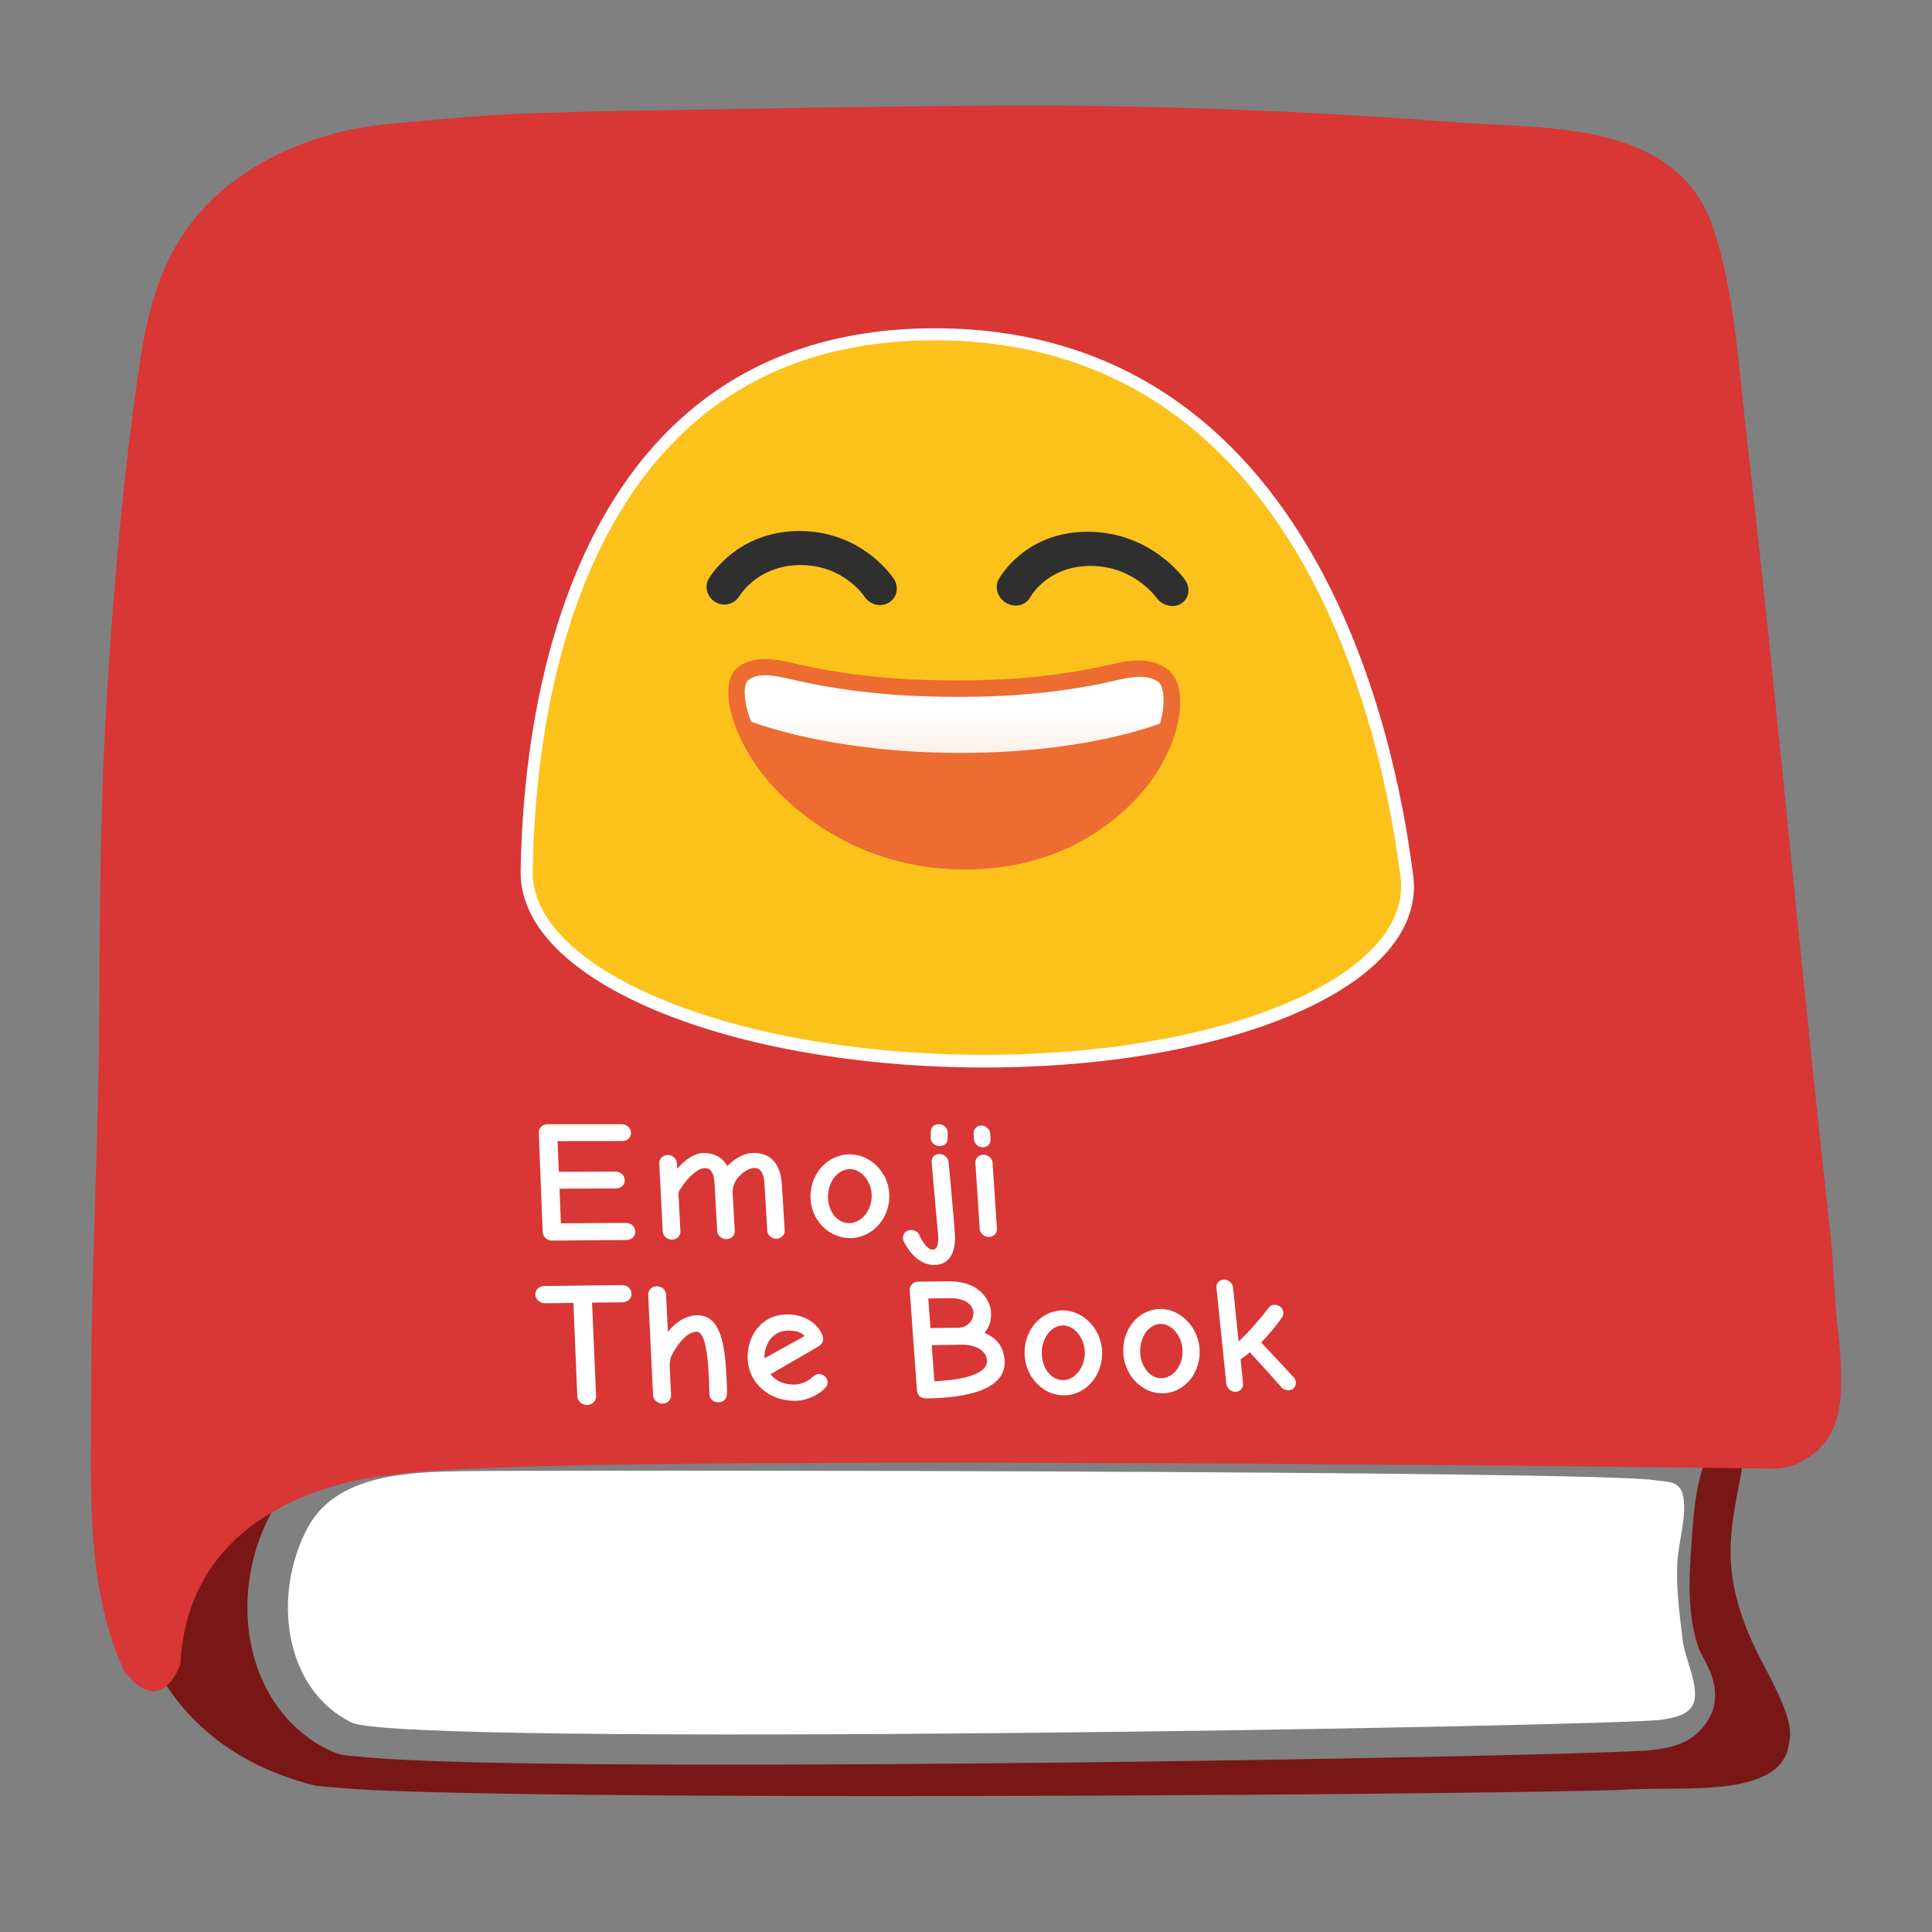 <?xml version="1.0" encoding="UTF-8" standalone="no"?>
<svg
   xmlns:dc="http://purl.org/dc/elements/1.1/"
   xmlns:cc="http://creativecommons.org/ns#"
   xmlns:rdf="http://www.w3.org/1999/02/22-rdf-syntax-ns#"
   xmlns:svg="http://www.w3.org/2000/svg"
   xmlns="http://www.w3.org/2000/svg"
   xmlns:xlink="http://www.w3.org/1999/xlink"
   xmlns:sodipodi="http://sodipodi.sourceforge.net/DTD/sodipodi-0.dtd"
   xmlns:inkscape="http://www.inkscape.org/namespaces/inkscape"
   width="128"
   height="128"
   style="enable-background:new 0 0 128 128;"
   version="1.1"
   id="svg14"
   sodipodi:docname="emoji_u1f4d5.svg"
   inkscape:version="0.92.2 (5c3e80d, 2017-08-06)">
  <rect width="100%" height="100%" fill="#808080" stroke="none"/>
  <sodipodi:namedview
     pagecolor="#ffffff"
     bordercolor="#666666"
     inkscape:document-rotation="0"
     borderopacity="1"
     objecttolerance="10"
     gridtolerance="10"
     guidetolerance="10"
     inkscape:pageopacity="0"
     inkscape:pageshadow="2"
     inkscape:window-width="1680"
     inkscape:window-height="987"
     id="namedview16"
     showgrid="false"
     inkscape:zoom="3.8504174"
     inkscape:cx="3.5820469"
     inkscape:cy="51.064779"
     inkscape:window-x="0"
     inkscape:window-y="27"
     inkscape:window-maximized="1"
     inkscape:current-layer="text4436"
     inkscape:object-paths="true" />
  <defs
     id="defs18">
    <linearGradient
       gradientTransform="translate(2.222,-8.517)"
       inkscape:collect="always"
       xlink:href="#linearGradient4365"
       id="linearGradient4367"
       x1="95.743"
       y1="70.878"
       x2="95.743"
       y2="82.469"
       gradientUnits="userSpaceOnUse" />
    <linearGradient
       inkscape:collect="always"
       id="linearGradient4365">
      <stop
         style="stop-color:#ffffff;stop-opacity:1;"
         offset="0"
         id="stop4361" />
      <stop
         style="stop-color:#ffffff;stop-opacity:0.787"
         offset="1"
         id="stop4363" />
    </linearGradient>
  </defs>
  <path
     d="m 110.03,113.94 c -2.81,0.43 -83.36,1.85 -86.74,0.18 -4.51,-2.22 -5.26,-8.47 -2.92,-12.88 1.92,-3.62 6.84,-3.71 10.25,-3.77 5.16,-0.09 74.56,-0.05 78.96,0.59 0.98,0.15 1.76,0.01 1.95,1.15 0.22,1.36 -0.36,3.04 -0.41,4.43 -0.07,1.68 0.16,3.34 0.36,5 0.14,1.19 0.91,2.64 0.81,3.82 -0.09,1.13 -1.32,1.34 -2.26,1.48 z"
     style="fill:#ffffff"
     id="path2"
     inkscape:connector-curvature="0" />
  <path
     style="color:#000000;font-style:normal;font-variant:normal;font-weight:normal;font-stretch:normal;font-size:medium;line-height:normal;font-family:sans-serif;font-variant-ligatures:normal;font-variant-position:normal;font-variant-caps:normal;font-variant-numeric:normal;font-variant-alternates:normal;font-variant-east-asian:normal;font-feature-settings:normal;text-indent:0;text-align:start;text-decoration:none;text-decoration-line:none;text-decoration-style:solid;text-decoration-color:#000000;letter-spacing:normal;word-spacing:normal;text-transform:none;writing-mode:lr-tb;direction:ltr;text-orientation:mixed;dominant-baseline:auto;baseline-shift:baseline;text-anchor:start;white-space:normal;shape-padding:0;clip-rule:nonzero;display:inline;overflow:visible;visibility:visible;isolation:auto;mix-blend-mode:normal;color-interpolation:sRGB;color-interpolation-filters:linearRGB;solid-color:#000000;solid-opacity:1;vector-effect:none;fill:#791717;fill-opacity:1;fill-rule:nonzero;stroke:none;stroke-width:4;stroke-linecap:butt;stroke-linejoin:round;stroke-miterlimit:4;stroke-dasharray:none;stroke-dashoffset:0;stroke-opacity:1;color-rendering:auto;image-rendering:auto;shape-rendering:auto;text-rendering:auto;enable-background:accumulate"
     d="M 66.5 9.01 C 60.809 9.04 55.109 9.109 49.418 9.219 C 44.2 9.319 39.007 9.35 33.848 9.578 C 31.32 9.695 28.709 9.971 26.076 10.203 L 26.08 10.201 C 20.798 10.676 15.648 13.14 13.229 17.582 C 13.229 17.582 13.227 17.584 13.227 17.584 L 13.227 17.586 C 12.157 19.564 11.583 22.005 11.219 24.48 A 2 2 0 0 0 11.219 24.482 C 10.19 31.466 9.563 38.519 9.115 45.605 A 2 2 0 0 1 9.115 45.609 C 8.66 52.622 8.61 59.682 8.58 66.777 L 8.58 66.779 C 8.55 75.433 8.039 84 8.039 92.49 A 2 2 0 0 0 8.039 92.492 C 8.034 96.779 7.886 101.079 8.545 104.9 C 9.204 108.722 10.58 112.001 13.693 114.711 C 15.773 116.517 18.184 117.608 20.879 118.303 A 2 2 0 0 1 20.883 118.305 C 20.847 118.295 22.838 118.527 25.398 118.629 C 27.959 118.73 31.388 118.809 35.387 118.865 C 43.384 118.978 53.664 119.009 63.949 118.99 C 74.234 118.972 84.526 118.904 92.559 118.822 C 100.592 118.741 106.543 118.634 107.541 118.574 C 109.987 118.429 112.986 118.64 115.199 118.197 C 116.306 117.976 117.146 117.61 117.662 117.152 C 118.177 116.696 118.508 116.163 118.594 114.984 C 118.672 113.841 117.75 112.037 116.781 110.184 C 115.743 108.213 114.805 105.944 114.672 103.404 A 2 2 0 0 1 114.672 103.398 C 114.55 100.918 115.206 98.815 115.438 97.041 A 2 2 0 0 1 117.494 95.301 C 118.172 95.326 119.177 94.699 119.58 93.951 A 2 2 0 0 1 119.586 93.938 C 119.755 93.629 119.974 92.577 119.98 91.416 C 119.986 90.255 119.857 88.99 119.744 88.035 C 119.496 85.927 119.496 83.923 119.293 82.102 C 118.441 74.458 117.67 66.822 116.891 59.193 A 2 2 0 0 0 116.891 59.191 C 115.86 48.969 114.851 38.768 113.674 28.59 A 2 2 0 0 0 113.674 28.588 C 113.165 24.139 112.901 19.783 111.664 15.896 C 110.721 12.935 108.792 11.793 105.938 11.064 C 103.083 10.336 99.501 10.344 96.311 10.104 C 86.346 9.357 76.49 8.96 66.5 9.01 z M 43.061 9.922 C 47.512 9.921 51.874 10.086 55.928 10.02 A 2 2 0 0 0 55.93 10.02 C 66.571 9.857 77.059 10.893 87.434 11.17 A 2 2 0 0 0 87.436 11.17 C 90.909 11.265 94.146 11.834 97.256 11.881 L 97.26 11.881 C 100.547 11.922 104.823 12.152 107.732 15.418 L 107.734 15.42 C 109.236 17.102 109.948 19.148 110.289 21.094 A 2 2 0 0 0 110.289 21.096 C 110.569 22.696 111.123 24.426 111.34 26.502 L 111.338 26.498 C 112.414 36.628 113.016 46.76 113.734 56.842 L 113.734 56.848 C 114.064 61.31 114.412 65.753 114.85 70.174 A 2 2 0 0 1 114.852 70.178 C 115.375 75.623 115.801 81.498 115.344 87.123 A 2 2 0 0 1 115.342 87.137 C 115.301 87.599 115.212 88.119 114.996 88.66 L 114.996 88.662 C 114.459 90.01 113.198 90.688 112.143 90.969 C 111.085 91.25 110.029 91.275 108.99 91.242 C 106.913 91.177 104.696 90.828 104.258 90.82 A 2 2 0 0 0 104.256 90.82 C 99.606 90.74 94.945 90.66 90.295 90.58 C 84.557 90.48 78.817 90.389 73.064 90.289 C 67.194 90.199 61.325 90.1 55.469 90.01 C 50.441 89.93 45.431 89.859 40.418 89.779 C 37.222 89.729 34.028 89.69 30.842 89.66 A 2 2 0 0 1 30.812 89.66 C 30.425 89.651 30.01 89.65 29.58 89.65 C 22.895 89.65 19.809 92.852 19.484 93.199 C 19.453 93.341 19.459 93.38 19.344 93.768 C 19.164 94.371 18.84 95.53 17.424 96.012 C 16.814 96.219 15.974 96.176 15.391 95.873 C 14.806 95.569 14.491 95.155 14.283 94.82 C 13.868 94.151 13.768 93.616 13.691 93.336 A 2 2 0 0 1 13.686 93.316 C 13.223 91.545 13.362 89.879 13.381 88.576 C 13.412 85.992 13.582 83.499 13.621 81.059 A 2 2 0 0 1 13.621 81.055 C 13.761 73.001 14.042 64.969 14.332 56.947 A 2 2 0 0 0 14.332 56.945 C 14.632 48.849 14.971 40.764 15.352 32.678 C 15.492 29.679 15.632 26.682 15.803 23.68 C 15.904 21.846 15.86 19.918 16.463 17.967 C 17.066 16.015 18.584 14.111 21.051 13.131 C 26.586 10.93 32.602 10.198 38.586 9.992 C 40.082 9.941 41.577 9.922 43.061 9.922 z M 107.658 92.104 C 108.424 92.115 109.023 92.147 109.533 92.221 L 109.537 92.221 C 109.66 92.238 110.086 92.233 110.711 92.377 C 111.337 92.522 112.331 93.009 112.826 93.943 A 2 2 0 0 1 112.84 93.967 C 113.287 94.838 113.258 95.965 112.992 96.705 A 2 2 0 0 1 112.99 96.713 C 112.54 97.954 112.294 99.313 112.184 100.725 A 2 2 0 0 0 112.184 100.727 C 112.022 102.798 111.845 104.741 112.002 106.555 C 112.002 106.555 112.002 106.557 112.002 106.557 C 112.091 107.513 112.257 108.393 112.547 109.215 C 112.587 109.327 112.804 109.721 113.072 110.266 C 113.341 110.812 113.707 111.59 113.611 112.648 A 2 2 0 0 1 113.611 112.666 C 113.487 113.93 112.486 114.979 111.664 115.375 C 110.846 115.769 110.143 115.843 109.654 115.916 L 109.65 115.916 C 109.162 115.991 108.8 115.995 108.041 116.029 C 107.28 116.064 106.264 116.1 105.02 116.139 C 102.531 116.216 99.137 116.301 95.133 116.385 C 87.125 116.552 76.681 116.718 66.217 116.818 C 55.752 116.918 45.269 116.953 37.172 116.857 C 33.123 116.81 29.673 116.73 27.098 116.607 C 25.81 116.546 24.744 116.475 23.902 116.387 C 23.061 116.299 22.668 116.378 21.725 115.912 C 18.843 114.493 17.166 111.748 16.617 108.877 C 16.068 106.007 16.535 102.932 17.934 100.305 C 19.177 97.95 21.327 96.482 23.516 95.6 C 25.705 94.717 27.988 94.374 29.914 94.34 A 2 2 0 0 0 29.916 94.34 C 32.306 94.298 51.184 93.602 69.82 92.998 C 79.138 92.696 88.433 92.416 95.684 92.252 C 99.309 92.17 102.42 92.118 104.779 92.105 C 105.958 92.099 106.892 92.092 107.658 92.104 z "
     id="path4362" />
  <path
     inkscape:connector-curvature="0"
     id="path8"
     style="fill:#d93636;fill-opacity:1"
     d="m 8.36,110.86 c 2.39,2.99 3.59,-0.6 3.59,-0.6 0.6,-11.97 14.36,-12.57 14.36,-12.57 8.08,-1.5 91.11,-0.39 91.11,-0.39 1.61,0.06 3.17,-1.01 3.92,-2.4 0.96,-1.76 0.62,-5.16 0.39,-7.11 -0.23,-1.95 -0.23,-3.95 -0.45,-5.92 -0.85,-7.63 -1.62,-15.26 -2.4,-22.89 -1.03,-10.22 -2.04,-20.43 -3.22,-30.63 -0.5,-4.37 -0.75,-8.86 -2.09,-13.07 C 111.24,7.96 102.57,8.56 96.46,8.1 86.45,7.35 76.54,6.95 66.49,7 60.79,7.03 55.08,7.1 49.38,7.21 44.18,7.31 38.97,7.34 33.76,7.57 31.15,7.69 28.51,7.97 25.9,8.2 20.12,8.72 14.3,11.42 11.47,16.62 10.22,18.93 9.62,21.6 9.24,24.18 8.2,31.25 7.57,38.36 7.12,45.48 6.66,52.57 6.61,59.67 6.58,66.77 6.55,75.35 6.04,83.92 6.04,92.49 6.03,98.76 5.67,105.39 8.32,110.9 Z" />
  <path
     inkscape:connector-curvature="0"
     style="fill:none;fill-opacity:1;stroke:#ffffff;stroke-width:1.6;stroke-miterlimit:4;stroke-dasharray:none;stroke-opacity:1"
     d="m 61.93,22.549 c -25.446,0 -26.529,28.91 -26.635,35.197 -0.109,6.49 12.956,12.031 29.287,12.176 16.427,0.145 29.107,-5.223 28.256,-11.795 C 92.014,51.767 87.616,22.549 61.93,22.549 Z"
     id="path4337" />
  <g
     id="g4314"
     transform="matrix(0.442,0,0,0.442,33.632,19.743)"
     style="stroke-width:2.261">
    <path
       inkscape:connector-curvature="0"
       id="path4505"
       d="m 96.388,57.458 c 0.993,0.015 1.798,0.214 2.566,0.683 0,0 0.002,9e-6 0.002,9e-6 0.317,0.193 0.589,0.498 0.794,1.368 0.206,0.872 0.209,2.2 -0.102,3.711 -0.359,1.739 -1.132,3.709 -2.223,5.628 -6.809,1.1 -27.673,3.562 -60.126,-0.491 -1.233,-1.864 -2.173,-3.762 -2.703,-5.442 -0.475,-1.506 -0.619,-2.828 -0.513,-3.695 0.106,-0.865 0.343,-1.164 0.633,-1.353 0.944,-0.612 2.008,-0.751 3.523,-0.606 1.517,0.146 3.334,0.632 5.252,1.016 0,0 -0.002,-0.002 -0.002,-0.002 10.243,2.052 19.175,2.169 23.398,2.187 4.226,0.019 13.173,-0.018 23.253,-1.987 0,0 1.64e-4,0.002 1.64e-4,0.002 1.891,-0.369 3.67,-0.842 5.185,-0.976 0.379,-0.033 0.731,-0.048 1.062,-0.044 0,0 0,2e-6 0,2e-6"
       style="fill:#ffffff;fill-opacity:1;stroke:none;stroke-width:2.939;stroke-miterlimit:4;stroke-dasharray:none;stroke-opacity:1" />
    <path
       id="path2-3"
       style="fill:#fcc21b;stroke-width:2.261"
       d="m 63.968,6.342 c 58.066,0 68.007,66.051 69.869,80.427 1.924,14.857 -26.74,26.99 -63.873,26.662 C 33.047,113.104 3.509,100.58 3.756,85.909 3.995,71.697 6.445,6.342 63.968,6.342 c 0,0 0,0 0,0"
       inkscape:connector-curvature="0" />
    <path
       inkscape:connector-curvature="0"
       id="path32"
       style="fill:#2f2f2f;stroke-width:2.261"
       d="m 97.229,44.9 c 0.877,1.229 2.539,1.638 3.731,0.903 1.189,-0.734 1.444,-2.31 0.591,-3.542 -0.204,-0.295 -5.147,-7.199 -14.571,-7.221 -9.419,-0.022 -13.222,6.845 -13.387,7.138 -0.658,1.224 -0.128,2.828 1.176,3.558 0.445,0.25 0.911,0.367 1.379,0.368 0.897,0.003 1.753,-0.444 2.192,-1.256 0.112,-0.21 2.69,-4.705 9.058,-4.687 6.374,0.008 9.676,4.536 9.831,4.737 0,0 0,0 0,0" />
    <path
       inkscape:connector-curvature="0"
       id="path34"
       style="fill:#2f2f2f;stroke-width:2.261"
       d="m 31.147,45.585 c 0.42,0.249 0.886,0.365 1.331,0.367 0.91,0.003 1.782,-0.462 2.26,-1.27 0.103,-0.19 2.873,-4.668 9.205,-4.65 6.445,0.018 9.498,4.662 9.529,4.71 0.798,1.234 2.429,1.66 3.66,0.928 1.219,-0.722 1.571,-2.321 0.768,-3.547 -0.188,-0.294 -4.743,-7.172 -14.109,-7.194 -9.342,-0.022 -13.46,6.82 -13.629,7.112 -0.716,1.229 -0.271,2.817 0.986,3.545 0,0 0,0 0,0" />
    <path
       id="path10"
       style="fill:#ec6c31;fill-opacity:1;stroke:none;stroke-width:11.303;stroke-miterlimit:4;stroke-dasharray:none;stroke-opacity:1"
       d="m 34.749,55.173 c 2.979,-2.022 6.816,-0.665 10.206,0.041 9.479,1.977 17.774,2.091 21.757,2.108 3.985,0.017 12.294,-0.027 21.609,-1.932 3.338,-0.682 7.058,-2.016 10.297,0.042 4.133,2.624 2.16,12.093 -3.458,18.585 C 91.726,77.984 83.301,85.769 68.296,85.671 53.328,85.573 44.085,77.702 40.237,73.71 33.952,67.188 30.961,57.75 34.749,55.173 c 0,0 0,0 0,0"
       inkscape:connector-curvature="0" />
    <path
       id="path4314"
       d="m 94.971,56.782 c 0.947,0.014 1.714,0.214 2.448,0.681 0,0 0.002,9e-6 0.002,9e-6 0.303,0.193 0.563,0.495 0.761,1.364 0.198,0.871 0.205,2.197 -0.088,3.704 -0.079,0.408 -0.183,0.829 -0.304,1.258 -8.008,2.871 -18.953,4.454 -30.468,4.402 -11.481,-0.059 -22.541,-1.739 -30.811,-4.667 -0.171,-0.437 -0.325,-0.865 -0.45,-1.279 -0.457,-1.504 -0.598,-2.824 -0.498,-3.69 0.099,-0.863 0.323,-1.163 0.598,-1.351 0.9,-0.613 1.915,-0.751 3.361,-0.606 1.446,0.145 3.18,0.628 5.01,1.011 9.774,2.047 18.293,2.159 22.32,2.176 4.029,0.018 12.561,-0.019 22.167,-1.988 1.802,-0.369 3.497,-0.84 4.941,-0.973 0.361,-0.033 0.697,-0.049 1.013,-0.044 0,0 0,2e-6 0,2e-6"
       style="vector-effect:none;fill:url(#linearGradient4367);fill-opacity:1;stroke:none;stroke-width:1.763;stroke-linejoin:round;stroke-miterlimit:4;stroke-dasharray:none"
       inkscape:connector-curvature="0" />
  </g>
  <g
     id="text4436"
     style="font-style:normal;font-weight:normal;font-size:10.667px;line-height:89.8%;font-family:Sans;letter-spacing:0px;word-spacing:0px;fill:#ffffff;fill-opacity:1;stroke:none;stroke-width:0.2;stroke-linecap:butt;stroke-linejoin:miter;stroke-miterlimit:4;stroke-dasharray:none;stroke-opacity:1"
     aria-label="Emojipedia The Book"
     transform="translate(0.191,-0.49)">
    <path
       id="path4444"
       style="font-style:normal;font-variant:normal;font-weight:bold;font-stretch:normal;font-size:10.667px;line-height:89.8%;font-family:'Comic Neue';-inkscape-font-specification:'Comic Neue Bold';fill:#ffffff;fill-opacity:1;stroke:none;stroke-width:0.2;stroke-miterlimit:4;stroke-dasharray:none;stroke-opacity:1"
       d="m 36.971,81.537 c 0,0 -0.094,-2.293 -0.094,-2.293 0,0 3.748,-0.017 3.748,-0.017 0.344,-0.002 0.59,-0.25 0.575,-0.565 -0.015,-0.315 -0.283,-0.55 -0.626,-0.548 0,0 -3.742,0.013 -3.742,0.013 0,0 -0.083,-2.036 -0.083,-2.036 0,0 4.294,-0.005 4.294,-0.005 0.342,-4.16e-4 0.586,-0.257 0.572,-0.558 -0.015,-0.312 -0.282,-0.557 -0.624,-0.557 0,0 -4.891,0 -4.891,0 -0.345,0 -0.607,0.246 -0.595,0.56 0,0 0.258,6.586 0.258,6.586 0.013,0.32 0.297,0.569 0.645,0.566 0,0 4.916,-0.041 4.916,-0.041 0.345,-0.003 0.591,-0.255 0.576,-0.573 -0.015,-0.317 -0.285,-0.565 -0.629,-0.562 0,0 -4.3,0.031 -4.3,0.031"
       inkscape:connector-curvature="0" />
    <path
       id="path4446"
       style="font-style:normal;font-variant:normal;font-weight:bold;font-stretch:normal;font-size:10.667px;line-height:89.8%;font-family:'Comic Neue';-inkscape-font-specification:'Comic Neue Bold';fill:#ffffff;fill-opacity:1;stroke:none;stroke-width:0.2;stroke-miterlimit:4;stroke-dasharray:none;stroke-opacity:1"
       d="m 49.735,76.872 c -0.564,0.001 -1.219,0.325 -1.742,0.871 -0.375,-0.667 -1.001,-0.865 -1.544,-0.864 -0.653,0.001 -1.259,0.46 -1.775,1.042 0,0 -0.02,-0.38 -0.02,-0.38 -0.014,-0.279 -0.282,-0.535 -0.61,-0.534 -0.304,6.78e-4 -0.571,0.258 -0.557,0.538 0,0 0.227,4.545 0.227,4.545 0.015,0.294 0.308,0.53 0.614,0.527 0.318,-0.003 0.575,-0.243 0.56,-0.537 0,0 -0.12,-2.321 -0.12,-2.321 -0.013,-0.247 0.008,-0.326 0.064,-0.416 0.617,-0.989 1.283,-1.46 1.67,-1.461 0.254,-8.13e-4 0.598,0.098 0.65,1.047 0,0 0.172,3.132 0.172,3.132 0.016,0.293 0.309,0.528 0.612,0.525 0.328,-0.003 0.569,-0.242 0.553,-0.534 0,0 -0.141,-2.502 -0.141,-2.502 -0.055,-0.983 0.929,-1.677 1.446,-1.679 0.24,-7.68e-4 0.606,0.098 0.662,1.044 0,0 0.185,3.121 0.185,3.121 0.017,0.292 0.297,0.526 0.61,0.523 0.301,-0.003 0.564,-0.241 0.546,-0.532 0,0 -0.186,-3.05 -0.186,-3.05 -0.106,-1.743 -1.085,-2.106 -1.876,-2.104 0,0 -4e-6,0 -4e-6,0"
       inkscape:connector-curvature="0" />
    <path
       id="path4448"
       style="font-style:normal;font-variant:normal;font-weight:bold;font-stretch:normal;font-size:10.667px;line-height:89.8%;font-family:'Comic Neue';-inkscape-font-specification:'Comic Neue Bold';fill:#ffffff;fill-opacity:1;stroke:none;stroke-width:0.2;stroke-miterlimit:4;stroke-dasharray:none;stroke-opacity:1"
       d="m 56.139,82.517 c 1.512,-0.013 2.697,-1.381 2.583,-2.998 -0.096,-1.368 -1.24,-2.554 -2.622,-2.551 -1.505,0.003 -2.69,1.367 -2.588,2.978 0.09,1.428 1.23,2.583 2.627,2.571 0,0 0,0 0,0 m -0.02,-4.568 c 0.734,-0.002 1.377,0.757 1.437,1.631 0.071,1.031 -0.639,1.937 -1.483,1.943 -0.775,0.006 -1.348,-0.727 -1.404,-1.595 -0.068,-1.055 0.596,-1.976 1.45,-1.979 0,0 0,0 0,0"
       inkscape:connector-curvature="0" />
    <path
       id="path4450"
       style="font-style:normal;font-variant:normal;font-weight:bold;font-stretch:normal;font-size:10.667px;line-height:89.8%;font-family:'Comic Neue';-inkscape-font-specification:'Comic Neue Bold';fill:#ffffff;fill-opacity:1;stroke:none;stroke-width:0.2;stroke-miterlimit:4;stroke-dasharray:none;stroke-opacity:1"
       d="m 60.739,82.356 c -0.087,-0.222 -0.275,-0.376 -0.57,-0.374 -0.343,0.003 -0.561,0.26 -0.541,0.539 0.005,0.067 0.034,0.145 0.049,0.189 0.113,0.256 0.802,1.601 2.031,1.588 1.297,-0.014 1.42,-1.34 1.364,-2.072 -0.012,-0.155 -0.12,-1.582 -0.234,-2.772 -0.087,-0.989 -0.179,-1.899 -0.186,-1.986 -0.022,-0.284 -0.308,-0.524 -0.6,-0.524 -0.339,7.47e-4 -0.544,0.231 -0.521,0.538 0.012,0.164 0.125,1.361 0.225,2.551 0.092,1.083 0.194,2.124 0.204,2.258 0.022,0.289 0.05,0.99 -0.351,0.993 -0.354,0.003 -0.701,-0.54 -0.871,-0.928 0,0 -4e-6,0 -4e-6,0 m 1.859,-6.831 c 0.003,-0.261 -0.228,-0.555 -0.589,-0.555 -0.268,0 -0.512,0.163 -0.527,0.436 0,0 -0.012,0.469 -0.012,0.469 -0.003,0.273 0.251,0.546 0.578,0.545 0.245,-3.97e-4 0.537,-0.143 0.539,-0.426 0,0 0.011,-0.468 0.011,-0.468"
       inkscape:connector-curvature="0" />
    <path
       id="path4452"
       style="font-style:normal;font-variant:normal;font-weight:bold;font-stretch:normal;font-size:10.667px;line-height:89.8%;font-family:'Comic Neue';-inkscape-font-specification:'Comic Neue Bold';fill:#ffffff;fill-opacity:1;stroke:none;stroke-width:0.2;stroke-miterlimit:4;stroke-dasharray:none;stroke-opacity:1"
       d="m 65.569,77.525 c -0.024,-0.294 -0.286,-0.534 -0.611,-0.533 -0.313,7.1e-4 -0.55,0.241 -0.527,0.536 0,0 0.284,4.374 0.284,4.374 0.023,0.299 0.3,0.54 0.615,0.537 0.315,-0.003 0.553,-0.248 0.529,-0.546 0,0 -0.291,-4.369 -0.291,-4.369 m -0.649,-1.023 c 0.313,-5.38e-4 0.527,-0.218 0.515,-0.512 0,0 -0.021,-0.413 -0.021,-0.413 -0.009,-0.26 -0.284,-0.521 -0.585,-0.521 -0.289,2.8e-5 -0.526,0.228 -0.516,0.51 0,0 0.02,0.402 0.02,0.402 0.011,0.283 0.285,0.533 0.587,0.532 0,0 0,0 0,0"
       inkscape:connector-curvature="0" />
    <path
       id="path4464"
       style="font-style:normal;font-variant:normal;font-weight:bold;font-stretch:normal;font-size:10.667px;line-height:89.8%;font-family:'Comic Neue';-inkscape-font-specification:'Comic Neue Bold';fill:#ffffff;fill-opacity:1;stroke:none;stroke-width:0.2;stroke-miterlimit:4;stroke-dasharray:none;stroke-opacity:1"
       d="m 41.018,85.631 c 0,0 -5.153,0.06 -5.153,0.06 -0.326,0.004 -0.604,0.249 -0.592,0.573 0.012,0.312 0.311,0.574 0.637,0.57 0,0 1.889,-0.024 1.889,-0.024 0,0 0.258,6.202 0.258,6.202 0.013,0.305 0.314,0.57 0.653,0.563 0.339,-0.007 0.604,-0.282 0.591,-0.587 0,0 -0.268,-6.194 -0.268,-6.194 0,0 2.037,-0.026 2.037,-0.026 0.347,-0.004 0.595,-0.272 0.58,-0.582 -0.015,-0.321 -0.286,-0.559 -0.632,-0.555 0,0 0,0 0,0"
       inkscape:connector-curvature="0" />
    <path
       id="path4466"
       style="font-style:normal;font-variant:normal;font-weight:bold;font-stretch:normal;font-size:10.667px;line-height:89.8%;font-family:'Comic Neue';-inkscape-font-specification:'Comic Neue Bold';fill:#ffffff;fill-opacity:1;stroke:none;stroke-width:0.2;stroke-miterlimit:4;stroke-dasharray:none;stroke-opacity:1"
       d="m 47.967,92.864 c 0.019,-0.326 -0.004,-0.743 -0.043,-1.449 -0.14,-2.546 -0.637,-3.801 -1.962,-3.783 -0.725,0.01 -1.416,0.48 -1.903,1.097 0,0 -0.123,-2.469 -0.123,-2.469 -0.015,-0.298 -0.262,-0.558 -0.619,-0.554 -0.333,0.004 -0.579,0.27 -0.564,0.568 0,0 0.322,6.661 0.322,6.661 0.014,0.292 0.314,0.555 0.625,0.548 0.323,-0.007 0.586,-0.222 0.568,-0.595 0,0 -0.086,-1.732 -0.086,-1.732 -0.016,-0.313 0.008,-0.592 0.107,-0.825 0.157,-0.327 0.858,-1.596 1.658,-1.608 0.283,-0.004 0.68,0.289 0.813,2.793 0.039,0.73 0.031,1.044 0.047,1.346 0.016,0.302 0.251,0.542 0.609,0.535 0.321,-0.006 0.555,-0.244 0.551,-0.534 0,0 -4e-6,0 -4e-6,0"
       inkscape:connector-curvature="0" />
    <path
       id="path4468"
       style="font-style:normal;font-variant:normal;font-weight:bold;font-stretch:normal;font-size:10.667px;line-height:89.8%;font-family:'Comic Neue';-inkscape-font-specification:'Comic Neue Bold';fill:#ffffff;fill-opacity:1;stroke:none;stroke-width:0.2;stroke-miterlimit:4;stroke-dasharray:none;stroke-opacity:1"
       d="m 53.645,91.715 c -0.251,0.27 -0.773,0.499 -1.174,0.506 -0.695,0.013 -1.234,-0.219 -1.617,-0.685 0,0 3.151,-1.824 3.151,-1.824 0.245,-0.141 0.354,-0.337 0.342,-0.531 -0.034,-0.536 -0.828,-1.629 -2.425,-1.607 -1.663,0.023 -2.667,1.446 -2.578,3.021 0.082,1.442 1.335,2.739 3.193,2.701 0.756,-0.015 1.572,-0.413 1.979,-0.894 0.08,-0.082 0.132,-0.21 0.124,-0.348 -0.02,-0.31 -0.277,-0.536 -0.604,-0.529 -0.158,0.003 -0.286,0.086 -0.389,0.191 0,0 0,0 0,0 m -3.195,-1.232 c -0.01,-1.011 0.6,-1.823 1.536,-1.837 0.558,-0.008 0.917,0.112 1.126,0.36 0,0 -2.662,1.477 -2.662,1.477"
       inkscape:connector-curvature="0" />
    <path
       id="path4470"
       style="font-style:normal;font-variant:normal;font-weight:bold;font-stretch:normal;font-size:10.667px;line-height:89.8%;font-family:'Comic Neue';-inkscape-font-specification:'Comic Neue Bold';fill:#ffffff;fill-opacity:1;stroke:none;stroke-width:0.2;stroke-miterlimit:4;stroke-dasharray:none;stroke-opacity:1"
       d="m 61.302,93.14 c 3.564,-0.072 5.186,-1.005 5.064,-2.545 -0.069,-0.869 -0.504,-1.449 -1.334,-1.797 0.282,-0.32 0.481,-0.784 0.43,-1.436 -0.028,-0.359 -0.428,-2.01 -2.829,-1.982 0,0 -2.01,0.023 -2.01,0.023 -0.308,0.004 -0.563,0.265 -0.542,0.557 0,0 0.47,6.565 0.47,6.565 0.038,0.527 0.333,0.624 0.752,0.615 0,0 0,0 0,0 m 0.233,-3.529 c 0,0 1.995,-0.033 1.995,-0.033 0.722,-0.012 1.608,0.279 1.668,1.037 0.069,0.884 -1.537,1.312 -3.487,1.384 0,0 -0.175,-2.388 -0.175,-2.388 m -0.227,-3.093 c 0,0 1.408,-0.018 1.408,-0.018 1.416,-0.018 1.571,0.766 1.582,0.912 0.039,0.506 -0.358,1.03 -0.961,1.039 0,0 -1.885,0.028 -1.885,0.028 0,0 -0.144,-1.961 -0.144,-1.961"
       inkscape:connector-curvature="0" />
    <path
       id="path4472"
       style="font-style:normal;font-variant:normal;font-weight:bold;font-stretch:normal;font-size:10.667px;line-height:89.8%;font-family:'Comic Neue';-inkscape-font-specification:'Comic Neue Bold';fill:#ffffff;fill-opacity:1;stroke:none;stroke-width:0.2;stroke-miterlimit:4;stroke-dasharray:none;stroke-opacity:1"
       d="m 70.336,92.934 c 1.487,-0.03 2.625,-1.431 2.481,-3.07 -0.122,-1.387 -1.271,-2.575 -2.631,-2.556 -1.48,0.021 -2.619,1.417 -2.486,3.049 0.118,1.447 1.262,2.605 2.636,2.577 0,0 0,0 0,0 m -0.112,-4.632 c 0.722,-0.011 1.37,0.752 1.447,1.637 0.091,1.045 -0.589,1.972 -1.42,1.988 -0.762,0.015 -1.34,-0.722 -1.413,-1.601 -0.089,-1.069 0.547,-2.011 1.386,-2.023 0,0 0,0 0,0"
       inkscape:connector-curvature="0" />
    <path
       id="path4474"
       style="font-style:normal;font-variant:normal;font-weight:bold;font-stretch:normal;font-size:10.667px;line-height:89.8%;font-family:'Comic Neue';-inkscape-font-specification:'Comic Neue Bold';fill:#ffffff;fill-opacity:1;stroke:none;stroke-width:0.2;stroke-miterlimit:4;stroke-dasharray:none;stroke-opacity:1"
       d="m 76.86,92.801 c 1.465,-0.03 2.574,-1.42 2.416,-3.047 -0.133,-1.376 -1.277,-2.556 -2.616,-2.538 -1.459,0.02 -2.568,1.406 -2.422,3.026 0.129,1.436 1.268,2.586 2.621,2.558 0,0 0,0 0,0 m -0.153,-4.597 c 0.711,-0.011 1.357,0.746 1.441,1.625 0.099,1.037 -0.563,1.957 -1.381,1.973 -0.751,0.014 -1.327,-0.716 -1.407,-1.59 -0.097,-1.061 0.52,-1.996 1.348,-2.008 0,0 0,0 0,0"
       inkscape:connector-curvature="0" />
    <path
       id="path4476"
       style="font-style:normal;font-variant:normal;font-weight:bold;font-stretch:normal;font-size:10.667px;line-height:89.8%;font-family:'Comic Neue';-inkscape-font-specification:'Comic Neue Bold';fill:#ffffff;fill-opacity:1;stroke:none;stroke-width:0.2;stroke-miterlimit:4;stroke-dasharray:none;stroke-opacity:1"
       d="m 85.473,91.691 c -0.447,-0.481 -1.239,-1.333 -2.106,-2.26 0.421,-0.427 1.027,-1.133 1.388,-1.678 0.049,-0.067 0.094,-0.177 0.079,-0.32 -0.03,-0.285 -0.278,-0.502 -0.582,-0.497 -0.203,0.003 -0.328,0.103 -0.417,0.226 -0.526,0.712 -1.392,1.676 -1.964,2.206 0,0 -0.37,-3.571 -0.37,-3.571 -0.029,-0.285 -0.269,-0.535 -0.597,-0.531 -0.295,0.004 -0.532,0.237 -0.504,0.522 0,0 0.656,6.391 0.656,6.391 0.028,0.279 0.316,0.531 0.602,0.526 0.32,-0.006 0.534,-0.268 0.506,-0.547 0,0 -0.162,-1.614 -0.162,-1.614 0.149,-0.103 0.384,-0.263 0.615,-0.456 0.37,0.394 1.395,1.521 2.105,2.332 0.115,0.12 0.281,0.184 0.451,0.181 0.329,-0.007 0.517,-0.267 0.485,-0.567 -0.016,-0.156 -0.107,-0.265 -0.183,-0.341 0,0 7e-6,0 7e-6,0"
       inkscape:connector-curvature="0" />
  </g>
</svg>
